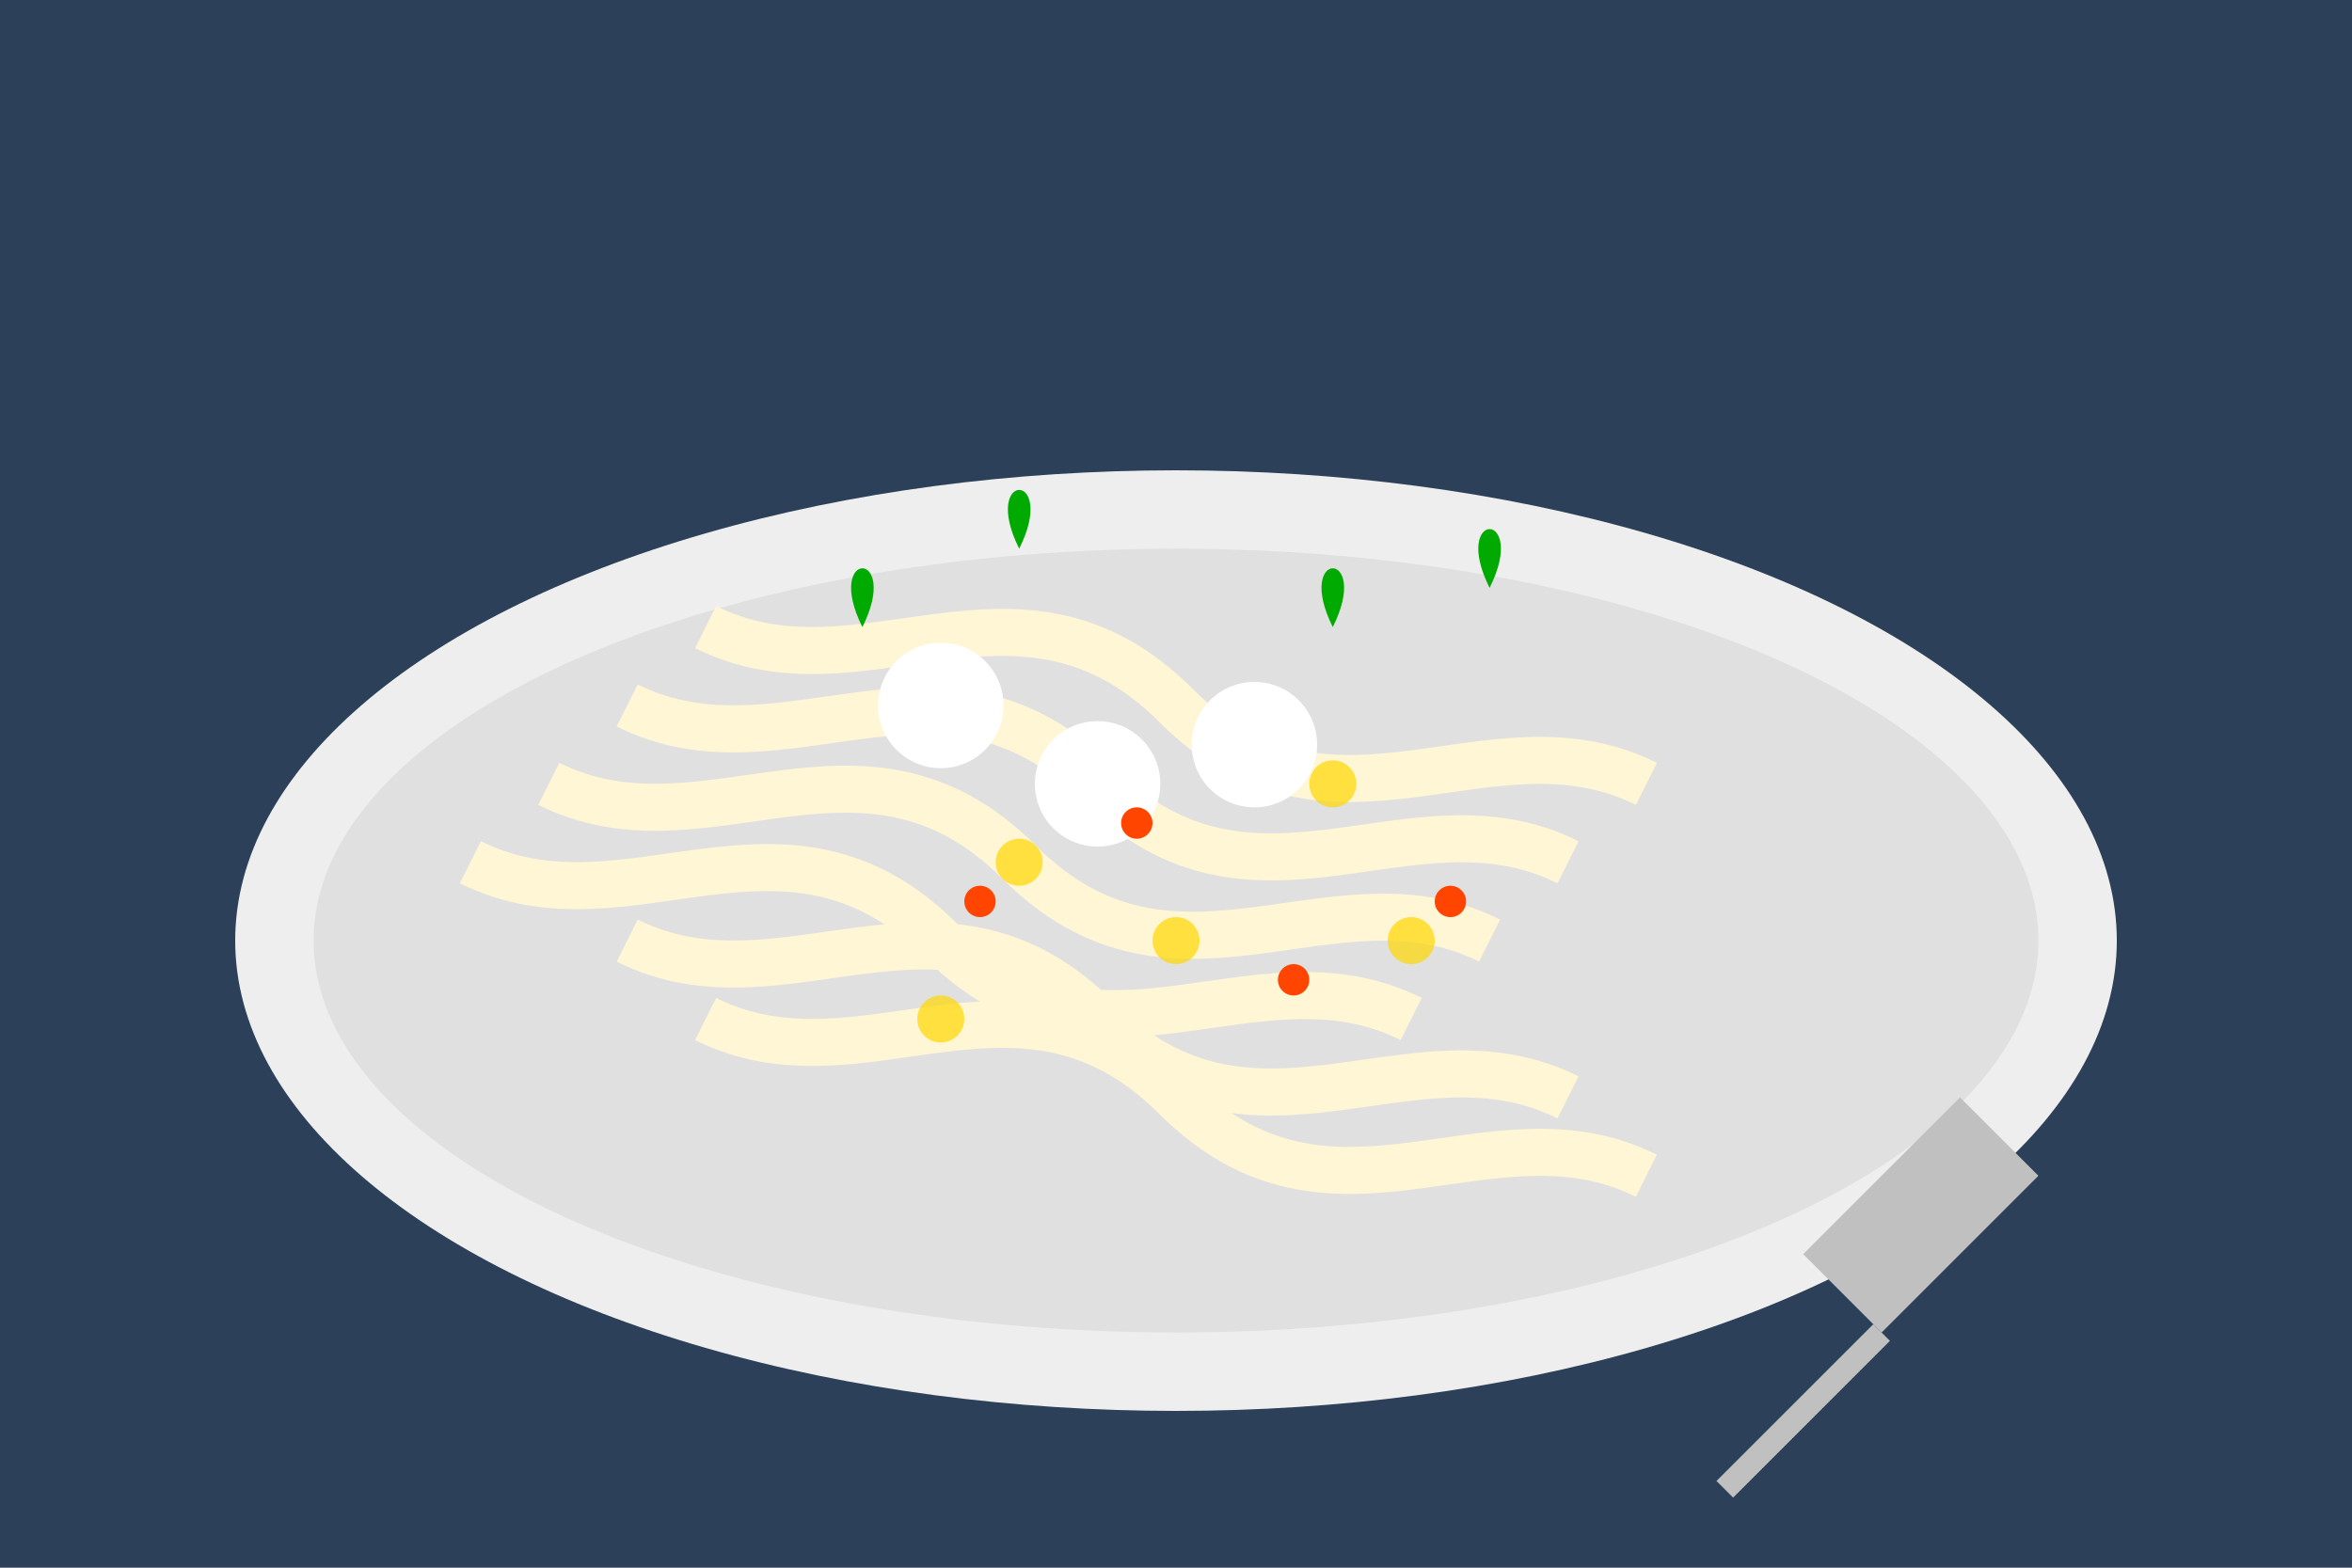 <svg xmlns="http://www.w3.org/2000/svg" width="300" height="200" viewBox="0 0 300 200">
  <!-- Background -->
  <rect width="300" height="200" fill="#2D4059" />
  
  <!-- Plate -->
  <ellipse cx="150" cy="120" rx="120" ry="60" fill="#EEEEEE" />
  <ellipse cx="150" cy="120" rx="110" ry="50" fill="#E0E0E0" />
  
  <!-- Pasta -->
  <g fill="#FFF6D5">
    <!-- Spaghetti strands -->
    <path d="M90,80 C110,90 130,70 150,90 C170,110 190,90 210,100" stroke="#FFF6D5" stroke-width="6" fill="none" />
    <path d="M80,90 C100,100 120,80 140,100 C160,120 180,100 200,110" stroke="#FFF6D5" stroke-width="6" fill="none" />
    <path d="M70,100 C90,110 110,90 130,110 C150,130 170,110 190,120" stroke="#FFF6D5" stroke-width="6" fill="none" />
    <path d="M60,110 C80,120 100,100 120,120 C140,140 160,120 180,130" stroke="#FFF6D5" stroke-width="6" fill="none" />
    <path d="M80,120 C100,130 120,110 140,130 C160,150 180,130 200,140" stroke="#FFF6D5" stroke-width="6" fill="none" />
    <path d="M90,130 C110,140 130,120 150,140 C170,160 190,140 210,150" stroke="#FFF6D5" stroke-width="6" fill="none" />
  </g>
  
  <!-- Garlic and Oil -->
  <circle cx="120" cy="90" r="8" fill="#FFFFFF" />
  <circle cx="140" cy="100" r="8" fill="#FFFFFF" />
  <circle cx="160" cy="95" r="8" fill="#FFFFFF" />
  
  <!-- Oil Drops -->
  <circle cx="130" cy="110" r="3" fill="#FFD700" opacity="0.7" />
  <circle cx="150" cy="120" r="3" fill="#FFD700" opacity="0.7" />
  <circle cx="170" cy="100" r="3" fill="#FFD700" opacity="0.7" />
  <circle cx="120" cy="130" r="3" fill="#FFD700" opacity="0.7" />
  <circle cx="180" cy="120" r="3" fill="#FFD700" opacity="0.7" />
  
  <!-- Red Pepper Flakes -->
  <circle cx="125" cy="115" r="2" fill="#FF4500" />
  <circle cx="145" cy="105" r="2" fill="#FF4500" />
  <circle cx="165" cy="125" r="2" fill="#FF4500" />
  <circle cx="185" cy="115" r="2" fill="#FF4500" />
  
  <!-- Parsley -->
  <path d="M110,80 C105,70 115,70 110,80 Z" fill="#00AA00" />
  <path d="M130,70 C125,60 135,60 130,70 Z" fill="#00AA00" />
  <path d="M170,80 C165,70 175,70 170,80 Z" fill="#00AA00" />
  <path d="M190,75 C185,65 195,65 190,75 Z" fill="#00AA00" />
  
  <!-- Fork -->
  <path d="M230,160 L250,140 L260,150 L240,170 Z" fill="#C0C0C0" />
  <path d="M240,170 L220,190" stroke="#C0C0C0" stroke-width="3" fill="none" />
</svg> 